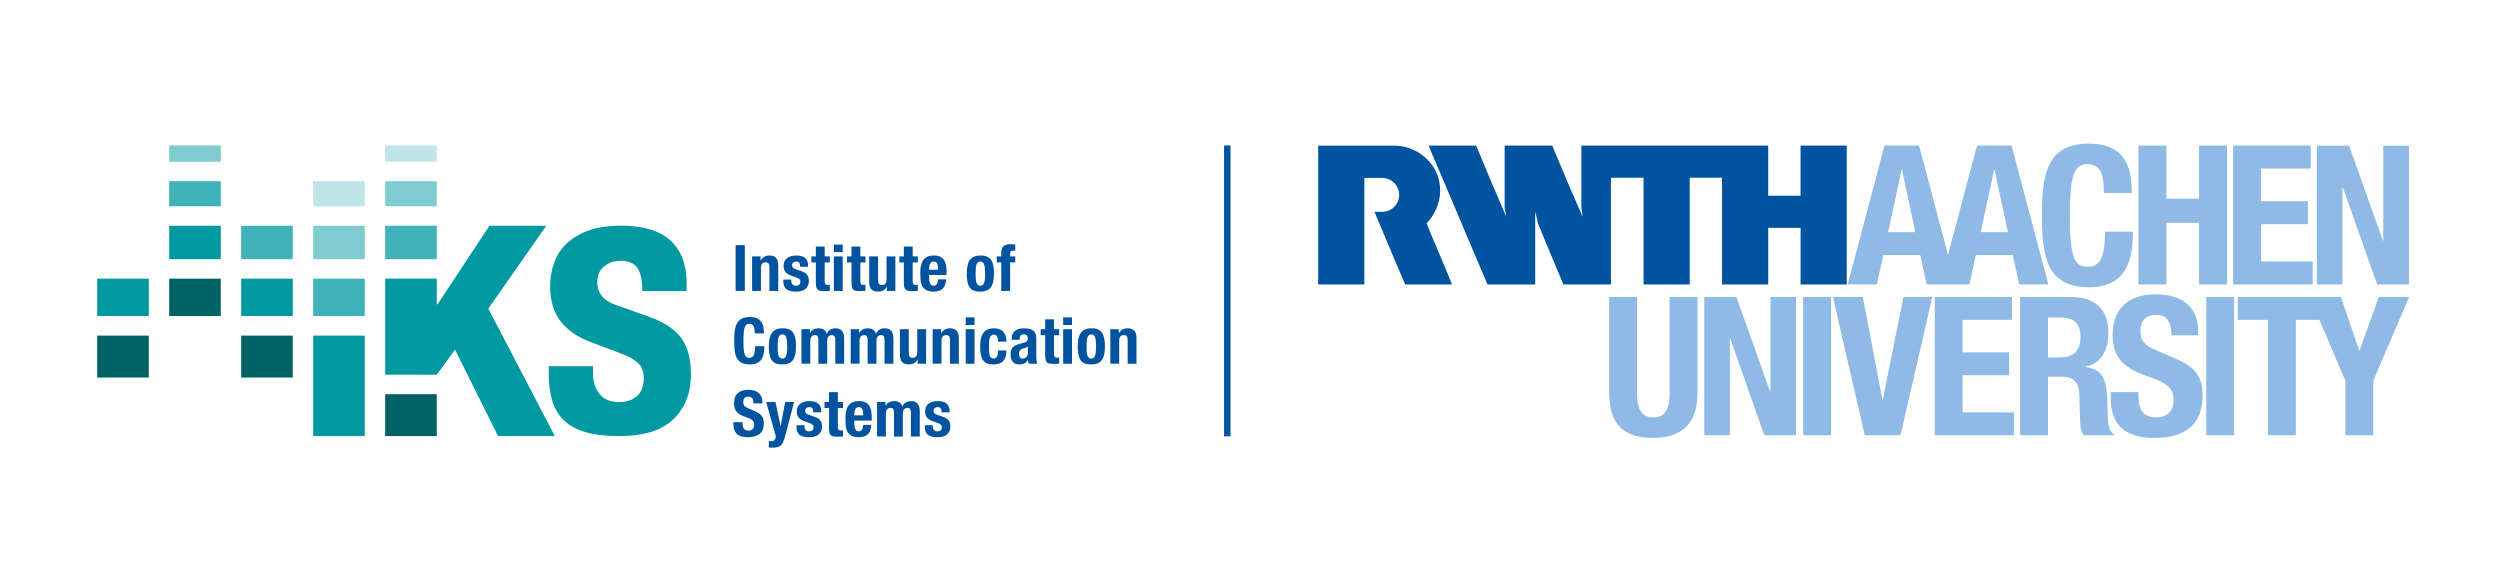<?xml version="1.0" encoding="utf-8"?>
<!-- Generator: Adobe Illustrator 15.1.0, SVG Export Plug-In . SVG Version: 6.00 Build 0)  -->
<!DOCTYPE svg PUBLIC "-//W3C//DTD SVG 1.1//EN" "http://www.w3.org/Graphics/SVG/1.1/DTD/svg11.dtd">
<svg version="1.1" xmlns="http://www.w3.org/2000/svg" xmlns:xlink="http://www.w3.org/1999/xlink" x="0px" y="0px"
	 width="389.764px" height="90.708px" viewBox="0 0 389.764 90.708" enable-background="new 0 0 389.764 90.708"
	 xml:space="preserve">
<g id="Schutzraum">
	<rect y="0" fill="none" width="389.764" height="90.709"/>
	<rect y="0" fill="none" width="389.764" height="90.709"/>
	<rect y="0" fill="none" width="389.764" height="90.709"/>
	<rect y="0" fill="none" width="389.764" height="90.709"/>
	<rect y="0" fill="none" width="389.764" height="90.709"/>
	<rect y="0" fill="none" width="389.764" height="90.709"/>
</g>
<g id="Logo">
	<g>
		<path fill="#8EBAE5" d="M314.946,67.852h4.346v-9.113h2.322c1.75,0,2.506,1.026,2.566,2.716l0.12,4.135
			c0.03,0.844,0.121,1.658,0.543,2.263h4.707v-0.181c-0.814-0.424-0.936-1.6-0.965-3.862c-0.061-4.557-0.514-6.188-3.471-6.579
			v-0.06c2.444-0.514,3.592-2.444,3.592-5.312c0-3.682-2.174-5.553-5.734-5.553h-8.026V67.852z M319.292,49.505h2.052
			c1.961,0,3.018,0.996,3.018,2.987c0,2.323-1.178,3.229-3.26,3.229h-1.81V49.505z"/>
		<path fill="#8EBAE5" d="M250.884,46.307v15.027c0,5.764,3.349,6.941,6.88,6.941c3.529,0,6.88-1.448,6.88-6.941V46.307h-4.345
			v15.027c0,2.143-0.514,3.742-2.535,3.742c-2.022,0-2.535-1.6-2.535-3.742V46.307H250.884z"/>
	</g>
	<polygon fill="#8EBAE5" points="265.707,46.307 265.707,67.851 269.69,67.851 269.69,52.764 269.75,52.764 275.062,67.851 
		280.01,67.851 280.01,46.307 276.027,46.307 276.027,61.062 275.967,61.062 270.716,46.307 	"/>
	<rect x="281.127" y="46.307" fill="#8EBAE5" width="4.345" height="21.544"/>
	<polygon fill="#8EBAE5" points="285.771,46.307 290.719,67.851 296.302,67.851 301.25,46.307 296.754,46.307 293.556,62.24 
		293.466,62.24 290.418,46.307 	"/>
	<polygon fill="#8EBAE5" points="301.638,46.307 301.638,67.851 313.979,67.851 313.979,64.292 305.982,64.292 305.982,58.498 
		313.226,58.498 313.226,54.936 305.982,54.936 305.982,49.868 313.678,49.868 313.678,46.307 	"/>
	<g>
		<path fill="#8EBAE5" d="M329.067,61.123v0.875c0,3.984,1.931,6.277,6.85,6.277c4.707,0,7.483-2.052,7.483-6.609
			c0-2.625-0.846-4.284-4.104-5.703l-3.349-1.447c-1.841-0.785-2.233-1.6-2.233-2.928c0-1.267,0.513-2.505,2.475-2.505
			c1.658,0,2.354,1.177,2.354,3.199h4.164v-0.604c0-4.134-2.807-5.792-6.669-5.792c-4.104,0-6.668,2.142-6.668,6.335
			c0,3.592,1.78,5.191,5.642,6.519c2.867,0.996,3.863,1.72,3.863,3.682c0,1.811-1.268,2.655-2.595,2.655
			c-2.294,0-2.867-1.297-2.867-3.319v-0.634H329.067z"/>
	</g>
	<rect x="343.968" y="46.307" fill="#8EBAE5" width="4.346" height="21.544"/>
	<polygon fill="#8EBAE5" points="370.883,46.307 367.865,54.634 367.805,54.634 364.969,46.307 348.883,46.307 348.883,49.868 
		353.59,49.868 353.59,67.851 357.936,67.851 357.936,49.868 361.601,49.868 365.662,59.373 365.662,67.851 370.008,67.851 
		370.008,59.373 375.591,46.307 	"/>
	<g>
		<path fill="#00549F" d="M212.712,44.347h-0.275h-6.925v-2.439V22.865v-0.159h6.91h0.015h4.883c3.202-0.001,5.963,2.072,6.863,4.82
			c0.835,2.546,0.121,5.312-1.761,7.281c0.25,0.678,0.494,1.209,0.727,1.818c0.522,1.205,1.001,2.41,1.523,3.6l1.713,4.122h-0.044
			h-7.257c0,0.004-0.058-0.174-0.116-0.247c-0.29-0.638-0.552-1.321-0.842-1.959l-1.756-4.166c-0.697-1.684-1.394-3.275-2.09-4.958
			c0.869-0.024,1.519,0.139,2.357-0.247c0.591-0.29,1.484-1.011,1.508-2.394c-0.023-0.685-0.214-1.204-0.666-1.744
			c-0.455-0.502-1.113-0.874-1.971-0.886c0,0-2.798-0.001-2.797,0V44.347z"/>
		<path fill="#00549F" d="M287.918,22.706v21.641h-5.622h-1.578v-8.824h-0.672h-4.311h-0.059v8.824c-1.306,0-2.714-0.014-4.021,0
			h-3.18V27.713h-5.036v0.522v1.567v7.127v7.417h-0.058h-7.143v-8.97v-0.348v-7.315h-5.078v7.852v8.781h-7.417
			c-1.292-3.12-2.656-6.27-3.919-9.376c-0.146-0.653-0.29-1.307-0.479-1.945v11.321h-7.432c-1.474-3.425-2.889-6.782-4.357-10.258
			c-0.509-1.204-0.926-2.184-1.452-3.436l-0.072-0.164l-1.144-2.685l-1.638-3.835c-0.145-0.435-0.376-0.828-0.522-1.263h7.415
			c1.524,3.701,3.062,7.359,4.659,11.002l0.044,0.087c-0.058-0.421-0.19-0.958-0.262-1.364v-6.459c0.014-1.031,0-2.207,0-3.266
			h7.431c0.094,0.236,0.146,0.363,0.218,0.552c0.871,2.046,1.699,4.078,2.57,6.11l1.945,4.427c-0.044-0.465-0.146-0.914-0.204-1.364
			v-9.725h0.595h5.052h18.288h5.196v1.35v6.459h0.349h4.692v-7.809h3.755H287.918z"/>
	</g>
	<path fill="#8EBAE5" d="M308.803,36.192l2.092-9.73h0.06l2.093,9.73H308.803z M294.375,36.192l2.092-9.73h0.06l2.092,9.73H294.375z
		 M313.622,22.704h-5.396l-4.517,17.059l-4.516-17.059h-5.396l-5.729,21.643h4.547l1-4.577h5.761l0.999,4.577h6.668l1-4.577h5.761
		l1,4.577h4.547L313.622,22.704z"/>
	<g>
		<path fill="#8EBAE5" d="M332.351,30.088c0-3.138-0.452-7.695-6.669-7.695c-6.517,0-7.333,4.647-7.333,11.195
			c0,6.548,0.816,11.195,7.333,11.195c5.703,0,6.851-4.013,6.851-8.66h-4.346c0,4.647-1.146,5.462-2.716,5.462
			c-1.871,0-2.775-1.177-2.775-7.695c0-6.095,0.513-8.298,2.716-8.298c1.961,0,2.595,1.358,2.595,4.496H332.351z"/>
	</g>
	<polygon fill="#8EBAE5" points="333.391,44.347 337.754,44.347 337.754,34.739 342.847,34.739 342.847,44.347 347.211,44.347 
		347.211,22.706 342.847,22.706 342.847,30.981 337.754,30.981 337.754,22.706 333.391,22.706 	"/>
	<polygon fill="#8EBAE5" points="348.157,22.702 348.157,44.347 360.558,44.347 360.558,40.77 352.523,40.77 352.523,34.949 
		359.8,34.949 359.8,31.372 352.523,31.372 352.523,26.279 360.253,26.279 360.253,22.702 	"/>
	<polygon fill="#8EBAE5" points="361.205,22.706 361.205,44.347 365.206,44.347 365.206,29.192 365.266,29.192 370.602,44.347 
		375.572,44.347 375.572,22.706 371.571,22.706 371.571,37.527 371.51,37.527 366.236,22.706 	"/>
	<rect x="190.839" y="22.676" fill="#00549F" width="1" height="45.355"/>
	<polygon fill="#0098A1" points="76.133,48.12 85.165,35.199 76.308,35.199 68.208,47.45 68.091,47.45 68.091,43.436 60.05,43.436 
		60.05,58.415 68.091,58.419 70.947,54.52 77.648,67.989 86.505,67.989 	"/>
	<g>
		<path fill="#0098A1" d="M92.454,58.143c0,1.359,0.343,2.457,1.031,3.292c0.686,0.836,1.679,1.253,2.98,1.253
			c1.188,0,2.135-0.312,2.841-0.933c0.705-0.621,1.058-1.554,1.058-2.797c0-1.01-0.278-1.776-0.835-2.302
			c-0.558-0.523-1.208-0.94-1.95-1.252l-5.404-2.04c-2.116-0.775-3.713-1.873-4.79-3.292c-1.078-1.417-1.616-3.232-1.616-5.447
			c0-1.282,0.204-2.496,0.613-3.642c0.408-1.145,1.059-2.145,1.95-3c0.891-0.854,2.033-1.534,3.426-2.04
			c1.392-0.504,3.072-0.757,5.041-0.757c3.49,0,6.072,0.778,7.743,2.331c1.671,1.554,2.507,3.749,2.507,6.583v1.282h-6.908
			c0-1.631-0.25-2.826-0.752-3.583c-0.501-0.757-1.384-1.136-2.646-1.136c-0.966,0-1.81,0.282-2.534,0.845s-1.087,1.408-1.087,2.534
			c0,0.778,0.232,1.477,0.697,2.098c0.464,0.621,1.345,1.146,2.646,1.573l4.623,1.631c2.414,0.854,4.122,1.972,5.125,3.35
			c1.003,1.38,1.504,3.254,1.504,5.623c0,1.67-0.278,3.117-0.835,4.34c-0.557,1.225-1.329,2.244-2.312,3.06
			c-0.985,0.815-2.154,1.398-3.51,1.748s-2.85,0.524-4.484,0.524c-2.154,0-3.946-0.214-5.375-0.641
			c-1.43-0.427-2.563-1.068-3.398-1.923c-0.836-0.854-1.421-1.895-1.755-3.117c-0.334-1.225-0.501-2.593-0.501-4.108v-1.106h6.907
			V58.143z"/>
	</g>
	<rect x="60.05" y="35.187" fill="#40B2B9" width="8.042" height="5.224"/>
	<rect x="60.05" y="61.456" fill="#006165" width="8.042" height="6.534"/>
	<rect x="48.826" y="52.324" fill="#0098A1" width="8.042" height="15.666"/>
	<rect x="37.601" y="52.324" fill="#006165" width="8.042" height="6.534"/>
	<rect x="15.152" y="52.324" fill="#006165" width="8.042" height="6.534"/>
	<rect x="48.826" y="43.446" fill="#40B2B9" width="8.042" height="5.819"/>
	<rect x="37.601" y="43.446" fill="#0098A1" width="8.042" height="5.819"/>
	<rect x="26.377" y="43.446" fill="#006165" width="8.042" height="5.819"/>
	<rect x="15.152" y="43.446" fill="#0098A1" width="8.042" height="5.819"/>
	<rect x="48.826" y="35.199" fill="#80CBD0" width="8.042" height="5.212"/>
	<rect x="37.601" y="35.199" fill="#40B2B9" width="8.042" height="5.212"/>
	<rect x="26.377" y="35.199" fill="#0098A1" width="8.042" height="5.212"/>
	<rect x="48.826" y="28.253" fill="#BFE5E8" width="8.042" height="3.909"/>
	<rect x="26.377" y="28.253" fill="#40B2B9" width="8.042" height="3.909"/>
	<rect x="26.377" y="22.676" fill="#80CBD0" width="8.042" height="2.541"/>
	<rect x="60.05" y="22.676" fill="#BFE5E8" width="8.042" height="2.541"/>
	<rect x="60.05" y="28.253" fill="#80CBD0" width="8.042" height="3.909"/>
	<g>
		<path fill="#00549F" d="M145.424,66.475c0,0.232,0.062,0.422,0.186,0.564c0.123,0.144,0.301,0.215,0.534,0.215
			c0.214,0,0.384-0.053,0.511-0.16c0.126-0.106,0.19-0.267,0.19-0.479c0-0.173-0.05-0.305-0.151-0.396
			c-0.099-0.09-0.216-0.161-0.349-0.215l-0.97-0.35c-0.381-0.133-0.667-0.322-0.86-0.565c-0.194-0.242-0.291-0.555-0.291-0.935
			c0-0.22,0.037-0.428,0.11-0.625c0.074-0.197,0.19-0.368,0.351-0.515c0.16-0.147,0.364-0.264,0.614-0.351s0.552-0.13,0.905-0.13
			c0.627,0,1.091,0.133,1.391,0.4c0.299,0.267,0.45,0.643,0.45,1.13v0.22h-1.241c0-0.28-0.045-0.485-0.134-0.615
			c-0.091-0.13-0.249-0.194-0.476-0.194c-0.173,0-0.325,0.048-0.455,0.145c-0.129,0.097-0.194,0.242-0.194,0.436
			c0,0.133,0.041,0.253,0.125,0.359c0.083,0.107,0.241,0.197,0.474,0.271l0.83,0.279c0.434,0.147,0.74,0.338,0.92,0.575
			c0.18,0.237,0.27,0.559,0.27,0.965c0,0.287-0.05,0.535-0.149,0.745c-0.101,0.21-0.239,0.385-0.416,0.525
			c-0.176,0.14-0.386,0.24-0.629,0.3c-0.244,0.06-0.512,0.09-0.806,0.09c-0.386,0-0.708-0.037-0.965-0.109
			c-0.256-0.073-0.46-0.184-0.61-0.33c-0.149-0.147-0.255-0.325-0.315-0.535s-0.089-0.445-0.089-0.705v-0.19h1.239V66.475z
			 M138.055,62.674v0.551h0.02c0.173-0.247,0.368-0.424,0.585-0.53c0.216-0.107,0.475-0.16,0.775-0.16
			c0.32,0,0.588,0.073,0.805,0.22c0.216,0.147,0.361,0.36,0.435,0.641h0.02c0.106-0.287,0.278-0.502,0.515-0.646
			c0.236-0.143,0.518-0.215,0.845-0.215c0.46,0,0.798,0.138,1.015,0.415c0.216,0.277,0.325,0.675,0.325,1.195v3.91h-1.38v-3.761
			c0-0.227-0.042-0.399-0.125-0.52c-0.084-0.12-0.222-0.181-0.415-0.181c-0.22,0-0.395,0.073-0.525,0.221
			c-0.13,0.146-0.195,0.38-0.195,0.7v3.54h-1.38v-3.761c0-0.227-0.042-0.399-0.125-0.52c-0.084-0.12-0.222-0.181-0.415-0.181
			c-0.22,0-0.395,0.073-0.525,0.221c-0.13,0.146-0.195,0.38-0.195,0.7v3.54h-1.38v-5.381H138.055z M133.185,66.004
			c0,0.16,0.011,0.315,0.035,0.465c0.023,0.15,0.061,0.283,0.115,0.4c0.053,0.117,0.123,0.21,0.21,0.28
			c0.086,0.069,0.193,0.104,0.32,0.104c0.233,0,0.403-0.083,0.51-0.25c0.106-0.167,0.18-0.42,0.22-0.76h1.24
			c-0.027,0.627-0.194,1.104-0.5,1.43c-0.307,0.327-0.79,0.49-1.45,0.49c-0.5,0-0.89-0.083-1.17-0.25
			c-0.28-0.167-0.487-0.387-0.62-0.66c-0.134-0.272-0.215-0.58-0.245-0.92c-0.03-0.34-0.045-0.68-0.045-1.02
			c0-0.36,0.025-0.707,0.075-1.04s0.15-0.63,0.3-0.891c0.15-0.26,0.365-0.467,0.645-0.619c0.28-0.153,0.653-0.23,1.12-0.23
			c0.4,0,0.728,0.065,0.985,0.195c0.256,0.13,0.458,0.312,0.605,0.55c0.146,0.237,0.246,0.522,0.3,0.86
			c0.053,0.337,0.08,0.712,0.08,1.125v0.31h-2.73V66.004z M134.555,64.209c-0.02-0.157-0.055-0.29-0.105-0.399
			c-0.05-0.11-0.12-0.193-0.21-0.25c-0.09-0.058-0.205-0.085-0.345-0.085c-0.14,0-0.255,0.031-0.345,0.095
			c-0.09,0.062-0.162,0.146-0.215,0.25c-0.054,0.103-0.092,0.218-0.115,0.345c-0.024,0.127-0.035,0.253-0.035,0.38v0.21h1.41
			C134.588,64.547,134.575,64.367,134.555,64.209 M130.625,61.134v1.54h0.8v0.94h-0.8v2.91c0,0.213,0.031,0.365,0.095,0.455
			c0.063,0.09,0.195,0.135,0.395,0.135c0.053,0,0.106-0.002,0.16-0.005c0.053-0.003,0.103-0.008,0.15-0.016v0.961
			c-0.154,0-0.302,0.005-0.445,0.015c-0.144,0.01-0.295,0.015-0.455,0.015c-0.267,0-0.485-0.018-0.655-0.055
			c-0.17-0.037-0.3-0.11-0.39-0.22c-0.09-0.11-0.152-0.255-0.185-0.436c-0.034-0.18-0.05-0.407-0.05-0.68v-3.08h-0.7v-0.94h0.7
			v-1.54H130.625z M125.415,66.475c0,0.232,0.061,0.422,0.185,0.564c0.123,0.144,0.301,0.215,0.535,0.215
			c0.213,0,0.383-0.053,0.51-0.16c0.126-0.106,0.19-0.267,0.19-0.479c0-0.173-0.05-0.305-0.15-0.396
			c-0.1-0.09-0.217-0.161-0.35-0.215l-0.97-0.35c-0.38-0.133-0.667-0.322-0.86-0.565c-0.194-0.242-0.29-0.555-0.29-0.935
			c0-0.22,0.036-0.428,0.11-0.625c0.073-0.197,0.19-0.368,0.35-0.515c0.16-0.147,0.365-0.264,0.615-0.351s0.551-0.13,0.905-0.13
			c0.626,0,1.09,0.133,1.39,0.4c0.3,0.267,0.45,0.643,0.45,1.13v0.22h-1.24c0-0.28-0.045-0.485-0.135-0.615
			c-0.09-0.13-0.249-0.194-0.475-0.194c-0.174,0-0.325,0.048-0.455,0.145s-0.195,0.242-0.195,0.436c0,0.133,0.041,0.253,0.125,0.359
			c0.083,0.107,0.241,0.197,0.475,0.271l0.83,0.279c0.433,0.147,0.74,0.338,0.92,0.575c0.18,0.237,0.27,0.559,0.27,0.965
			c0,0.287-0.05,0.535-0.15,0.745s-0.239,0.385-0.415,0.525c-0.177,0.14-0.387,0.24-0.63,0.3c-0.244,0.06-0.512,0.09-0.805,0.09
			c-0.387,0-0.709-0.037-0.965-0.109c-0.257-0.073-0.46-0.184-0.61-0.33c-0.15-0.147-0.255-0.325-0.315-0.535
			c-0.06-0.21-0.09-0.445-0.09-0.705v-0.19h1.24V66.475z M120.225,68.785c0.253,0,0.435-0.067,0.545-0.2
			c0.11-0.133,0.175-0.31,0.195-0.529l-1.51-5.381h1.44l0.8,3.721h0.02l0.7-3.721h1.38l-1.3,5.021
			c-0.12,0.447-0.235,0.808-0.345,1.085s-0.24,0.49-0.39,0.64c-0.15,0.15-0.33,0.248-0.54,0.295s-0.475,0.07-0.795,0.07h-0.56v-1.03
			C119.985,68.775,120.105,68.785,120.225,68.785 M115.775,66.035c0,0.167,0.013,0.318,0.04,0.455s0.077,0.252,0.15,0.345
			c0.073,0.093,0.172,0.167,0.295,0.221c0.123,0.053,0.278,0.079,0.465,0.079c0.22,0,0.418-0.071,0.595-0.215
			c0.177-0.143,0.265-0.364,0.265-0.665c0-0.16-0.022-0.298-0.065-0.415c-0.043-0.116-0.115-0.222-0.215-0.314
			c-0.1-0.093-0.232-0.178-0.395-0.255c-0.163-0.077-0.365-0.155-0.605-0.235c-0.32-0.107-0.597-0.223-0.83-0.35
			c-0.233-0.127-0.428-0.275-0.585-0.445c-0.157-0.17-0.272-0.367-0.345-0.59c-0.073-0.224-0.11-0.482-0.11-0.775
			c0-0.707,0.197-1.232,0.59-1.58c0.393-0.347,0.933-0.52,1.62-0.52c0.32,0,0.615,0.035,0.885,0.104c0.27,0.07,0.503,0.184,0.7,0.34
			c0.197,0.157,0.35,0.357,0.46,0.601s0.165,0.535,0.165,0.875v0.2h-1.38c0-0.34-0.06-0.603-0.18-0.785
			c-0.12-0.184-0.32-0.275-0.6-0.275c-0.16,0-0.293,0.023-0.4,0.07s-0.192,0.108-0.255,0.185c-0.063,0.077-0.107,0.165-0.13,0.266
			c-0.023,0.1-0.035,0.203-0.035,0.31c0,0.22,0.047,0.405,0.14,0.555c0.093,0.15,0.293,0.288,0.6,0.415l1.11,0.48
			c0.273,0.12,0.497,0.245,0.67,0.375c0.173,0.13,0.312,0.27,0.415,0.42s0.175,0.315,0.215,0.495s0.06,0.38,0.06,0.6
			c0,0.753-0.218,1.303-0.655,1.646s-1.045,0.515-1.825,0.515c-0.813,0-1.395-0.177-1.745-0.53c-0.35-0.353-0.525-0.859-0.525-1.52
			v-0.29h1.44V66.035z"/>
		<path fill="#00549F" d="M174.424,51.325v0.63h0.02c0.147-0.267,0.337-0.462,0.57-0.585c0.234-0.123,0.5-0.185,0.8-0.185
			c0.44,0,0.779,0.12,1.015,0.359c0.237,0.24,0.355,0.63,0.355,1.17v3.99h-1.38v-3.71c0-0.28-0.046-0.475-0.14-0.585
			c-0.093-0.11-0.243-0.165-0.45-0.165c-0.486,0-0.73,0.297-0.73,0.89v3.57h-1.38v-5.38H174.424z M168.134,52.794
			c0.074-0.353,0.194-0.647,0.36-0.885c0.167-0.237,0.385-0.417,0.655-0.54s0.602-0.185,0.995-0.185
			c0.414-0.008,0.757,0.048,1.03,0.165c0.274,0.116,0.49,0.295,0.65,0.534c0.16,0.24,0.274,0.537,0.34,0.891
			c0.067,0.353,0.1,0.767,0.1,1.24c0,0.46-0.036,0.866-0.11,1.22c-0.073,0.353-0.193,0.647-0.36,0.885
			c-0.166,0.237-0.385,0.412-0.655,0.525c-0.27,0.112-0.601,0.17-0.995,0.17c-0.413,0.007-0.756-0.045-1.03-0.155
			c-0.273-0.11-0.49-0.283-0.65-0.52c-0.16-0.237-0.273-0.533-0.34-0.891c-0.066-0.356-0.1-0.768-0.1-1.234
			C168.024,53.555,168.061,53.148,168.134,52.794 M169.424,54.775c0.014,0.232,0.045,0.433,0.095,0.6
			c0.05,0.167,0.125,0.297,0.225,0.391c0.1,0.093,0.234,0.14,0.4,0.14c0.28,0,0.474-0.147,0.58-0.44
			c0.107-0.293,0.16-0.776,0.16-1.449c0-0.674-0.053-1.157-0.16-1.45c-0.106-0.293-0.3-0.44-0.58-0.44c-0.166,0-0.3,0.047-0.4,0.141
			c-0.1,0.093-0.175,0.223-0.225,0.39c-0.05,0.167-0.081,0.367-0.095,0.6c-0.013,0.233-0.02,0.487-0.02,0.761
			C169.404,54.288,169.411,54.542,169.424,54.775 M167.134,56.705h-1.38v-5.38h1.38V56.705z M167.134,50.665h-1.38v-1.18h1.38
			V50.665z M164.324,49.785v1.54h0.8v0.94h-0.8v2.909c0,0.214,0.032,0.365,0.095,0.455c0.064,0.09,0.195,0.136,0.395,0.136
			c0.054,0,0.107-0.002,0.16-0.006c0.054-0.003,0.104-0.008,0.15-0.015v0.96c-0.153,0-0.301,0.005-0.445,0.015
			c-0.143,0.011-0.295,0.016-0.455,0.016c-0.266,0-0.485-0.019-0.655-0.055c-0.17-0.037-0.3-0.11-0.39-0.221
			c-0.09-0.109-0.151-0.255-0.185-0.435c-0.033-0.181-0.05-0.407-0.05-0.681v-3.079h-0.7v-0.94h0.7v-1.54H164.324z M157.725,52.844
			c0-0.312,0.05-0.574,0.15-0.784s0.235-0.38,0.405-0.511c0.17-0.13,0.37-0.223,0.6-0.279c0.23-0.058,0.475-0.085,0.735-0.085
			c0.413,0,0.746,0.04,1,0.12c0.253,0.079,0.45,0.192,0.59,0.34c0.14,0.146,0.235,0.321,0.285,0.524
			c0.05,0.203,0.075,0.425,0.075,0.665v2.83c0,0.253,0.011,0.45,0.035,0.59c0.023,0.141,0.068,0.29,0.135,0.45h-1.32
			c-0.047-0.087-0.082-0.178-0.105-0.274c-0.024-0.098-0.045-0.192-0.065-0.285h-0.02c-0.16,0.279-0.345,0.462-0.555,0.545
			s-0.482,0.125-0.815,0.125c-0.24,0-0.444-0.042-0.61-0.125c-0.167-0.083-0.3-0.198-0.4-0.346c-0.1-0.146-0.174-0.312-0.22-0.494
			c-0.047-0.184-0.07-0.365-0.07-0.545c0-0.254,0.026-0.473,0.08-0.655c0.053-0.184,0.135-0.34,0.245-0.47
			c0.11-0.131,0.25-0.238,0.42-0.325s0.375-0.163,0.615-0.23l0.78-0.21c0.206-0.053,0.35-0.127,0.43-0.22s0.12-0.23,0.12-0.41
			c0-0.207-0.049-0.368-0.145-0.485c-0.097-0.116-0.262-0.175-0.495-0.175c-0.214,0-0.374,0.063-0.48,0.19
			c-0.107,0.127-0.16,0.297-0.16,0.51v0.15h-1.24V52.844z M159.945,54.19c-0.107,0.043-0.204,0.075-0.29,0.095
			c-0.28,0.06-0.48,0.16-0.6,0.3c-0.12,0.141-0.18,0.33-0.18,0.57c0,0.207,0.04,0.383,0.12,0.53c0.08,0.146,0.213,0.22,0.4,0.22
			c0.093,0,0.19-0.015,0.29-0.045c0.1-0.03,0.191-0.078,0.275-0.146c0.083-0.066,0.151-0.152,0.205-0.26
			c0.053-0.106,0.08-0.232,0.08-0.38v-1.06C160.151,54.087,160.051,54.147,159.945,54.19 M155.57,52.875
			c-0.017-0.127-0.047-0.242-0.09-0.345c-0.044-0.104-0.105-0.188-0.185-0.25c-0.08-0.063-0.187-0.095-0.32-0.095
			c-0.167,0-0.304,0.038-0.41,0.114c-0.107,0.077-0.187,0.19-0.24,0.341c-0.054,0.149-0.09,0.34-0.11,0.569
			c-0.02,0.23-0.03,0.502-0.03,0.815c0,0.333,0.01,0.618,0.03,0.854c0.02,0.237,0.056,0.433,0.11,0.585
			c0.053,0.153,0.128,0.266,0.225,0.335c0.096,0.07,0.221,0.105,0.375,0.105c0.233,0,0.403-0.1,0.51-0.3
			c0.106-0.2,0.16-0.521,0.16-0.96h1.32c0,0.707-0.159,1.245-0.475,1.614c-0.317,0.37-0.842,0.556-1.575,0.556
			c-0.347,0-0.649-0.042-0.905-0.125c-0.257-0.083-0.47-0.233-0.64-0.45s-0.299-0.507-0.385-0.87
			c-0.087-0.363-0.13-0.814-0.13-1.354c0-0.554,0.053-1.013,0.16-1.375c0.106-0.363,0.256-0.653,0.45-0.87
			c0.193-0.218,0.423-0.368,0.69-0.455c0.266-0.087,0.56-0.13,0.88-0.13c0.64,0,1.121,0.187,1.445,0.56
			c0.323,0.373,0.485,0.88,0.485,1.521h-1.32C155.595,53.131,155.586,53.001,155.57,52.875 M151.935,56.705h-1.38v-5.38h1.38V56.705
			z M151.935,50.665h-1.38v-1.18h1.38V50.665z M146.725,51.325v0.63h0.02c0.146-0.267,0.336-0.462,0.57-0.585
			c0.233-0.123,0.5-0.185,0.8-0.185c0.44,0,0.778,0.12,1.015,0.359c0.236,0.24,0.355,0.63,0.355,1.17v3.99h-1.38v-3.71
			c0-0.28-0.047-0.475-0.14-0.585c-0.094-0.11-0.244-0.165-0.45-0.165c-0.487,0-0.73,0.297-0.73,0.89v3.57h-1.38v-5.38H146.725z
			 M143.045,56.075c-0.147,0.267-0.337,0.457-0.57,0.57c-0.234,0.112-0.5,0.17-0.8,0.17c-0.44,0-0.779-0.115-1.015-0.346
			c-0.237-0.229-0.355-0.614-0.355-1.154v-3.99h1.38v3.71c0,0.28,0.046,0.475,0.14,0.585c0.093,0.11,0.243,0.165,0.45,0.165
			c0.486,0,0.73-0.297,0.73-0.89v-3.57h1.38v5.38h-1.32v-0.63H143.045z M133.945,51.325v0.55h0.02
			c0.173-0.247,0.368-0.423,0.585-0.53c0.216-0.106,0.475-0.159,0.775-0.159c0.32,0,0.588,0.072,0.805,0.22
			c0.216,0.146,0.361,0.36,0.435,0.64h0.02c0.106-0.287,0.278-0.502,0.515-0.645c0.236-0.144,0.518-0.215,0.845-0.215
			c0.46,0,0.798,0.138,1.015,0.415c0.216,0.276,0.325,0.675,0.325,1.194v3.91h-1.38v-3.76c0-0.228-0.042-0.4-0.125-0.521
			c-0.084-0.119-0.222-0.18-0.415-0.18c-0.22,0-0.395,0.073-0.525,0.22c-0.13,0.147-0.195,0.38-0.195,0.7v3.54h-1.38v-3.76
			c0-0.228-0.042-0.4-0.125-0.521c-0.084-0.119-0.222-0.18-0.415-0.18c-0.22,0-0.395,0.073-0.525,0.22
			c-0.13,0.147-0.195,0.38-0.195,0.7v3.54h-1.38v-5.38H133.945z M126.265,51.325v0.55h0.02c0.173-0.247,0.368-0.423,0.585-0.53
			c0.216-0.106,0.475-0.159,0.775-0.159c0.32,0,0.588,0.072,0.805,0.22c0.216,0.146,0.361,0.36,0.435,0.64h0.02
			c0.106-0.287,0.278-0.502,0.515-0.645c0.236-0.144,0.518-0.215,0.845-0.215c0.46,0,0.798,0.138,1.015,0.415
			c0.216,0.276,0.325,0.675,0.325,1.194v3.91h-1.38v-3.76c0-0.228-0.042-0.4-0.125-0.521c-0.084-0.119-0.222-0.18-0.415-0.18
			c-0.22,0-0.395,0.073-0.525,0.22c-0.13,0.147-0.195,0.38-0.195,0.7v3.54h-1.38v-3.76c0-0.228-0.042-0.4-0.125-0.521
			c-0.084-0.119-0.222-0.18-0.415-0.18c-0.22,0-0.395,0.073-0.525,0.22c-0.13,0.147-0.195,0.38-0.195,0.7v3.54h-1.38v-5.38H126.265z
			 M119.975,52.794c0.073-0.353,0.193-0.647,0.36-0.885c0.166-0.237,0.385-0.417,0.655-0.54s0.601-0.185,0.995-0.185
			c0.413-0.008,0.756,0.048,1.03,0.165c0.273,0.116,0.49,0.295,0.65,0.534c0.16,0.24,0.273,0.537,0.34,0.891
			c0.066,0.353,0.1,0.767,0.1,1.24c0,0.46-0.037,0.866-0.11,1.22c-0.074,0.353-0.194,0.647-0.36,0.885
			c-0.167,0.237-0.385,0.412-0.655,0.525c-0.27,0.112-0.602,0.17-0.995,0.17c-0.414,0.007-0.757-0.045-1.03-0.155
			c-0.274-0.11-0.49-0.283-0.65-0.52c-0.16-0.237-0.274-0.533-0.34-0.891c-0.067-0.356-0.1-0.768-0.1-1.234
			C119.865,53.555,119.901,53.148,119.975,52.794 M121.265,54.775c0.013,0.232,0.045,0.433,0.095,0.6s0.125,0.297,0.225,0.391
			c0.1,0.093,0.233,0.14,0.4,0.14c0.28,0,0.473-0.147,0.58-0.44c0.106-0.293,0.16-0.776,0.16-1.449c0-0.674-0.054-1.157-0.16-1.45
			c-0.107-0.293-0.3-0.44-0.58-0.44c-0.167,0-0.3,0.047-0.4,0.141c-0.1,0.093-0.175,0.223-0.225,0.39s-0.082,0.367-0.095,0.6
			c-0.014,0.233-0.02,0.487-0.02,0.761C121.245,54.288,121.251,54.542,121.265,54.775 M117.48,50.839
			c-0.123-0.236-0.348-0.354-0.675-0.354c-0.18,0-0.328,0.048-0.445,0.145c-0.117,0.098-0.208,0.253-0.275,0.471
			c-0.067,0.217-0.113,0.5-0.14,0.85s-0.04,0.778-0.04,1.285c0,0.54,0.018,0.977,0.055,1.31s0.093,0.592,0.17,0.775
			c0.077,0.183,0.173,0.307,0.29,0.37c0.117,0.062,0.252,0.095,0.405,0.095c0.127,0,0.245-0.021,0.355-0.065
			c0.11-0.043,0.205-0.13,0.285-0.26s0.143-0.312,0.19-0.55s0.07-0.548,0.07-0.935h1.44c0,0.387-0.03,0.753-0.09,1.1
			c-0.06,0.347-0.172,0.65-0.335,0.91s-0.393,0.463-0.69,0.609c-0.297,0.147-0.682,0.221-1.155,0.221c-0.54,0-0.97-0.087-1.29-0.26
			c-0.32-0.174-0.565-0.424-0.735-0.75c-0.17-0.327-0.28-0.718-0.33-1.171c-0.05-0.452-0.075-0.952-0.075-1.5
			c0-0.54,0.025-1.037,0.075-1.494c0.05-0.457,0.16-0.849,0.33-1.176c0.17-0.326,0.415-0.582,0.735-0.765
			c0.32-0.183,0.75-0.275,1.29-0.275c0.513,0,0.918,0.083,1.215,0.25s0.518,0.378,0.665,0.636c0.147,0.257,0.238,0.532,0.275,0.83
			c0.037,0.297,0.055,0.574,0.055,0.835h-1.44C117.665,51.455,117.603,51.077,117.48,50.839"/>
		<path fill="#00549F" d="M155.404,40.915v-0.94h0.7v-0.61c0-0.24,0.033-0.443,0.1-0.61c0.067-0.166,0.162-0.3,0.285-0.4
			c0.123-0.1,0.275-0.171,0.455-0.215c0.18-0.043,0.38-0.065,0.6-0.065c0.247,0,0.493,0.01,0.74,0.03v0.98
			c-0.033-0.006-0.08-0.01-0.14-0.01h-0.13c-0.193,0-0.33,0.034-0.41,0.1c-0.08,0.067-0.12,0.177-0.12,0.33v0.47h0.8v0.94h-0.8v4.44
			h-1.38v-4.44H155.404z M150.834,41.444c0.073-0.353,0.193-0.648,0.36-0.885c0.167-0.236,0.385-0.416,0.655-0.54
			c0.27-0.123,0.602-0.185,0.995-0.185c0.413-0.006,0.757,0.049,1.03,0.165c0.273,0.117,0.49,0.295,0.65,0.535
			c0.16,0.24,0.273,0.537,0.34,0.89c0.067,0.354,0.1,0.767,0.1,1.24c0,0.46-0.037,0.867-0.11,1.22
			c-0.073,0.354-0.193,0.649-0.36,0.885c-0.167,0.237-0.385,0.412-0.655,0.525c-0.27,0.113-0.602,0.17-0.995,0.17
			c-0.413,0.007-0.757-0.045-1.03-0.155s-0.49-0.283-0.65-0.52c-0.16-0.236-0.273-0.533-0.34-0.89c-0.067-0.356-0.1-0.768-0.1-1.235
			C150.724,42.205,150.761,41.798,150.834,41.444 M152.124,43.424c0.013,0.234,0.045,0.434,0.095,0.6
			c0.05,0.167,0.125,0.297,0.225,0.39c0.1,0.094,0.233,0.14,0.4,0.14c0.28,0,0.473-0.146,0.58-0.44
			c0.107-0.293,0.16-0.776,0.16-1.45c0-0.673-0.053-1.156-0.16-1.45c-0.107-0.293-0.3-0.44-0.58-0.44c-0.167,0-0.3,0.047-0.4,0.14
			c-0.1,0.094-0.175,0.224-0.225,0.39c-0.05,0.167-0.082,0.367-0.095,0.6c-0.013,0.234-0.02,0.487-0.02,0.76
			C152.104,42.938,152.111,43.191,152.124,43.424 M144.854,43.305c0,0.16,0.012,0.315,0.035,0.465c0.024,0.15,0.062,0.284,0.115,0.4
			c0.054,0.117,0.124,0.21,0.21,0.28c0.087,0.07,0.194,0.105,0.32,0.105c0.234,0,0.404-0.083,0.51-0.25
			c0.107-0.166,0.18-0.42,0.22-0.76h1.24c-0.026,0.627-0.193,1.104-0.5,1.43c-0.306,0.327-0.79,0.49-1.45,0.49
			c-0.5,0-0.89-0.083-1.17-0.25c-0.28-0.166-0.486-0.386-0.62-0.66c-0.133-0.273-0.215-0.58-0.245-0.92
			c-0.03-0.34-0.045-0.68-0.045-1.02c0-0.36,0.025-0.706,0.075-1.04c0.05-0.333,0.15-0.63,0.3-0.89
			c0.15-0.26,0.365-0.466,0.645-0.62c0.28-0.153,0.654-0.23,1.12-0.23c0.4,0,0.729,0.065,0.985,0.195
			c0.257,0.13,0.459,0.314,0.605,0.55c0.147,0.237,0.247,0.524,0.3,0.86c0.054,0.337,0.08,0.712,0.08,1.125v0.31h-2.73V43.305z
			 M146.224,41.509c-0.02-0.156-0.055-0.29-0.105-0.4c-0.05-0.11-0.12-0.193-0.21-0.25c-0.09-0.056-0.205-0.085-0.345-0.085
			s-0.255,0.032-0.345,0.095c-0.09,0.064-0.161,0.147-0.215,0.25c-0.053,0.104-0.091,0.219-0.115,0.345
			c-0.023,0.127-0.035,0.254-0.035,0.38v0.21h1.41C146.258,41.849,146.244,41.667,146.224,41.509 M142.294,38.435v1.54h0.8v0.94
			h-0.8v2.91c0,0.214,0.032,0.365,0.095,0.455c0.064,0.09,0.195,0.135,0.395,0.135c0.054,0,0.107-0.001,0.16-0.005
			c0.054-0.003,0.104-0.008,0.15-0.015v0.96c-0.153,0-0.301,0.005-0.445,0.015c-0.143,0.01-0.295,0.015-0.455,0.015
			c-0.266,0-0.485-0.018-0.655-0.055c-0.17-0.036-0.3-0.11-0.39-0.22c-0.09-0.11-0.151-0.255-0.185-0.435
			c-0.033-0.18-0.05-0.406-0.05-0.68v-3.08h-0.7v-0.94h0.7v-1.54H142.294z M138.254,44.725c-0.146,0.267-0.336,0.457-0.57,0.57
			c-0.233,0.113-0.5,0.17-0.8,0.17c-0.44,0-0.778-0.115-1.015-0.345c-0.236-0.23-0.355-0.615-0.355-1.155v-3.99h1.38v3.71
			c0,0.28,0.047,0.475,0.14,0.585c0.094,0.11,0.244,0.165,0.45,0.165c0.487,0,0.73-0.296,0.73-0.89v-3.57h1.38v5.38h-1.32v-0.63
			H138.254z M134.134,38.435v1.54h0.8v0.94h-0.8v2.91c0,0.214,0.032,0.365,0.095,0.455c0.064,0.09,0.195,0.135,0.395,0.135
			c0.054,0,0.107-0.001,0.16-0.005c0.054-0.003,0.104-0.008,0.15-0.015v0.96c-0.153,0-0.301,0.005-0.445,0.015
			c-0.143,0.01-0.295,0.015-0.455,0.015c-0.266,0-0.485-0.018-0.655-0.055c-0.17-0.036-0.3-0.11-0.39-0.22
			c-0.09-0.11-0.151-0.255-0.185-0.435c-0.033-0.18-0.05-0.406-0.05-0.68v-3.08h-0.7v-0.94h0.7v-1.54H134.134z M131.385,45.354
			h-1.38v-5.38h1.38V45.354z M131.385,39.314h-1.38v-1.18h1.38V39.314z M128.575,38.435v1.54h0.8v0.94h-0.8v2.91
			c0,0.214,0.031,0.365,0.095,0.455c0.063,0.09,0.195,0.135,0.395,0.135c0.053,0,0.106-0.001,0.16-0.005
			c0.053-0.003,0.103-0.008,0.15-0.015v0.96c-0.154,0-0.302,0.005-0.445,0.015c-0.144,0.01-0.295,0.015-0.455,0.015
			c-0.267,0-0.485-0.018-0.655-0.055c-0.17-0.036-0.3-0.11-0.39-0.22c-0.09-0.11-0.152-0.255-0.185-0.435
			c-0.034-0.18-0.05-0.406-0.05-0.68v-3.08h-0.7v-0.94h0.7v-1.54H128.575z M123.365,43.774c0,0.234,0.061,0.422,0.185,0.565
			c0.123,0.144,0.301,0.215,0.535,0.215c0.213,0,0.383-0.053,0.51-0.16c0.126-0.106,0.19-0.266,0.19-0.48
			c0-0.173-0.05-0.305-0.15-0.395c-0.1-0.09-0.217-0.161-0.35-0.215l-0.97-0.35c-0.38-0.133-0.667-0.321-0.86-0.565
			c-0.194-0.243-0.29-0.555-0.29-0.935c0-0.22,0.036-0.428,0.11-0.625c0.073-0.196,0.19-0.368,0.35-0.515
			c0.16-0.146,0.365-0.263,0.615-0.35c0.25-0.086,0.551-0.13,0.905-0.13c0.626,0,1.09,0.134,1.39,0.4
			c0.3,0.267,0.45,0.644,0.45,1.13v0.22h-1.24c0-0.28-0.045-0.485-0.135-0.615c-0.09-0.13-0.249-0.195-0.475-0.195
			c-0.174,0-0.325,0.049-0.455,0.145c-0.13,0.097-0.195,0.242-0.195,0.435c0,0.134,0.041,0.254,0.125,0.36
			c0.083,0.107,0.241,0.197,0.475,0.27l0.83,0.28c0.433,0.147,0.74,0.339,0.92,0.575c0.18,0.237,0.27,0.559,0.27,0.965
			c0,0.287-0.05,0.535-0.15,0.745s-0.239,0.385-0.415,0.525c-0.177,0.14-0.387,0.24-0.63,0.3c-0.244,0.06-0.512,0.09-0.805,0.09
			c-0.387,0-0.709-0.037-0.965-0.11c-0.257-0.073-0.46-0.183-0.61-0.33c-0.15-0.146-0.255-0.325-0.315-0.535
			c-0.06-0.21-0.09-0.445-0.09-0.705v-0.19h1.24V43.774z M118.575,39.975v0.63h0.02c0.146-0.266,0.336-0.461,0.57-0.585
			c0.233-0.123,0.5-0.185,0.8-0.185c0.44,0,0.778,0.12,1.015,0.36c0.236,0.24,0.355,0.63,0.355,1.17v3.99h-1.38v-3.71
			c0-0.28-0.047-0.475-0.14-0.585c-0.094-0.11-0.244-0.165-0.45-0.165c-0.487,0-0.73,0.297-0.73,0.89v3.57h-1.38v-5.38H118.575z
			 M114.685,38.214h1.44v7.14h-1.44V38.214z"/>
	</g>
</g>
</svg>
